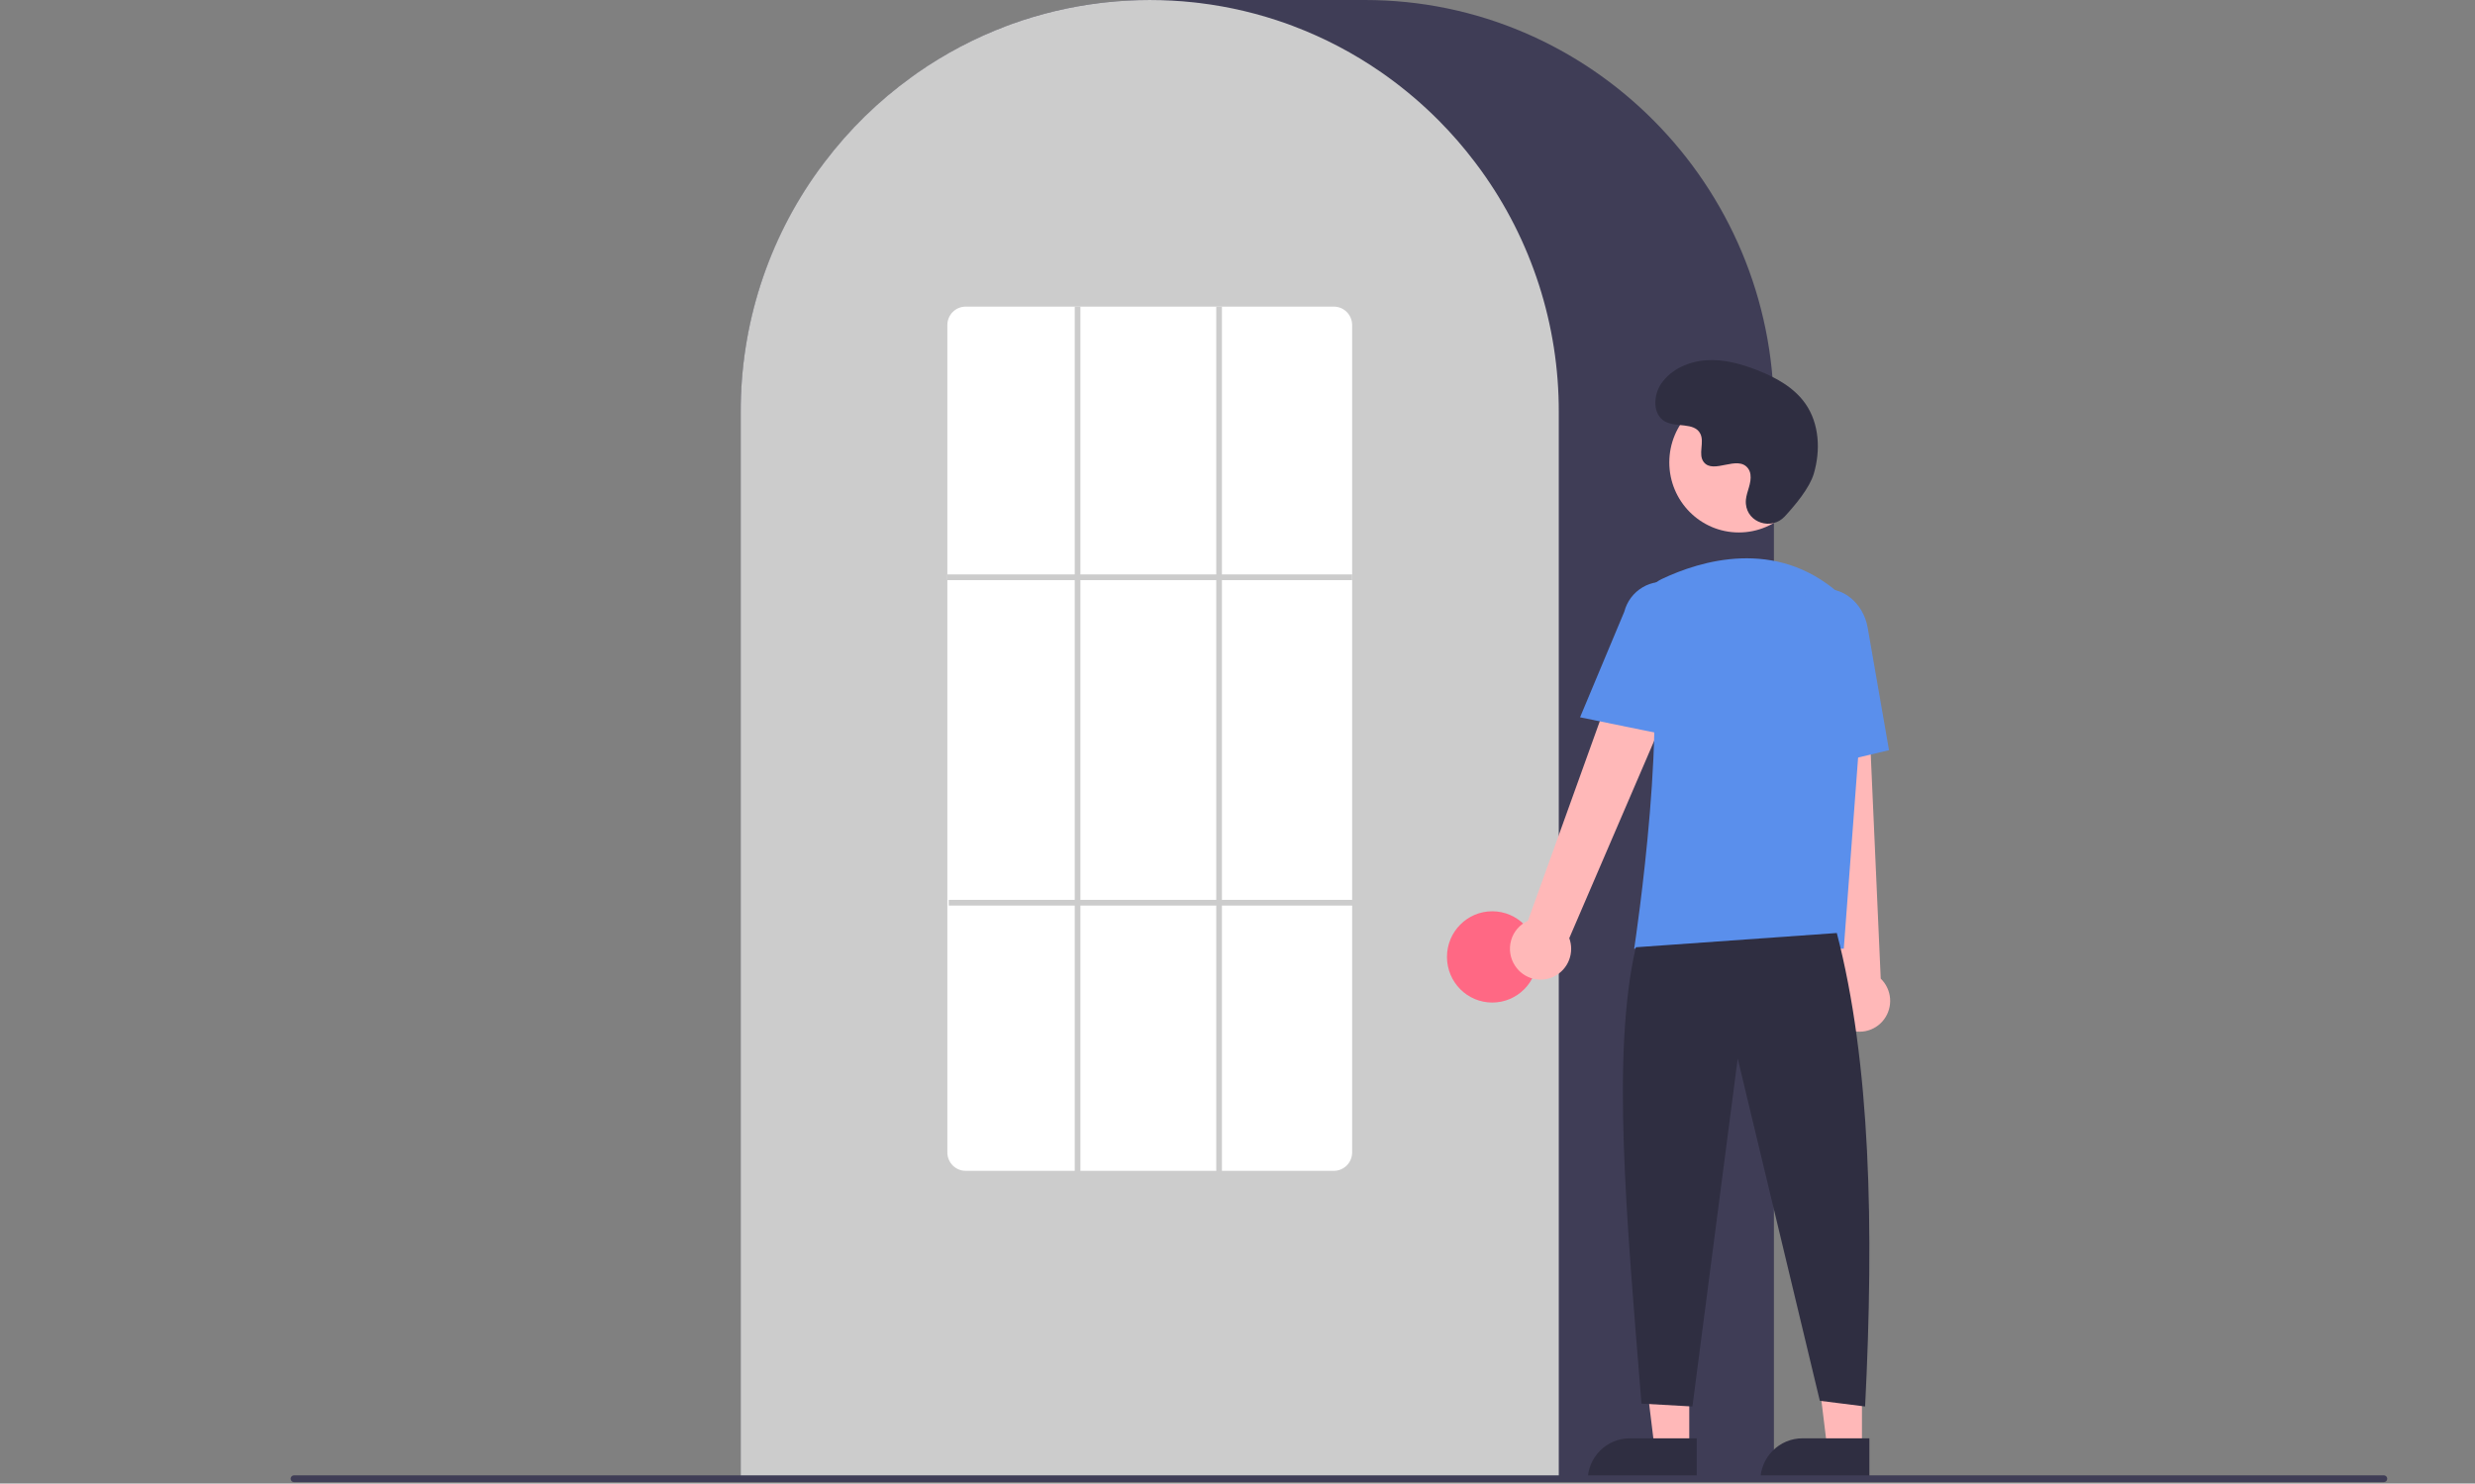 <svg width="342" height="205" viewBox="0 0 342 205" fill="none" xmlns="http://www.w3.org/2000/svg">
<rect x="0" y="0" width="342" height="205" fill="#808080" stroke="none"/>
<g clip-path="url(#clip0_8459_353)">
<path d="M245.123 204.551H102.353V56.951C102.353 25.548 127.708 0 158.874 0H188.602C219.768 0 245.123 25.548 245.123 56.951V204.551Z" fill="#3F3D56"/>
<path d="M215.395 204.551H102.353V56.951C102.322 44.918 106.104 33.189 113.147 23.472C113.407 23.116 113.666 22.764 113.933 22.416C117.34 17.913 121.394 13.948 125.962 10.651C126.22 10.462 126.48 10.276 126.742 10.09C130.565 7.424 134.7 5.246 139.053 3.603C139.311 3.504 139.574 3.405 139.838 3.31C143.775 1.895 147.856 0.925 152.006 0.419C152.263 0.384 152.527 0.356 152.791 0.328C156.835 -0.107 160.914 -0.107 164.958 0.328C165.222 0.356 165.486 0.384 165.746 0.419C169.895 0.925 173.975 1.895 177.911 3.31C178.174 3.405 178.437 3.504 178.697 3.603C182.996 5.225 187.082 7.371 190.864 9.994C191.127 10.176 191.39 10.362 191.649 10.548C194.209 12.389 196.614 14.441 198.839 16.682C200.624 18.479 202.287 20.395 203.816 22.417C204.083 22.764 204.342 23.116 204.601 23.472C211.645 33.189 215.427 44.918 215.395 56.951V204.551Z" fill="#CCCCCC"/>
<path d="M206.203 138.535C209.66 138.535 212.462 135.712 212.462 132.229C212.462 128.747 209.66 125.923 206.203 125.923C202.747 125.923 199.945 128.747 199.945 132.229C199.945 135.712 202.747 138.535 206.203 138.535Z" fill="#FF6884"/>
<path d="M233.427 200.13H228.632L226.35 181.493L233.428 181.493L233.427 200.13Z" fill="#FFB8B8"/>
<path d="M225.206 198.75H234.455V204.617H219.383C219.383 203.846 219.534 203.083 219.827 202.372C220.119 201.66 220.548 201.013 221.089 200.468C221.63 199.923 222.271 199.491 222.978 199.196C223.684 198.901 224.442 198.75 225.206 198.75Z" fill="#2F2E41"/>
<path d="M257.287 200.13H252.492L250.21 181.493L257.288 181.493L257.287 200.13Z" fill="#FFB8B8"/>
<path d="M249.066 198.75H258.315V204.617H243.243C243.243 203.846 243.394 203.083 243.687 202.372C243.979 201.66 244.408 201.013 244.949 200.468C245.49 199.923 246.132 199.491 246.838 199.196C247.545 198.901 248.302 198.75 249.066 198.75Z" fill="#2F2E41"/>
<path d="M209.371 133.478C209.026 132.966 208.796 132.384 208.699 131.773C208.601 131.162 208.638 130.537 208.806 129.941C208.974 129.346 209.27 128.795 209.672 128.327C210.075 127.86 210.574 127.487 211.135 127.234L227.436 81.962L235.458 86.373L216.845 129.637C217.203 130.614 217.193 131.69 216.816 132.661C216.44 133.632 215.723 134.429 214.801 134.903C213.88 135.376 212.818 135.493 211.817 135.23C210.817 134.968 209.946 134.345 209.371 133.478Z" fill="#FFB8B8"/>
<path d="M254.838 141.985C254.305 141.677 253.845 141.255 253.492 140.749C253.138 140.243 252.899 139.665 252.791 139.056C252.683 138.446 252.709 137.821 252.867 137.222C253.025 136.624 253.312 136.068 253.706 135.594L248.656 87.704L257.785 88.124L259.883 135.23C260.631 135.951 261.09 136.922 261.174 137.961C261.257 139 260.96 140.033 260.338 140.866C259.716 141.699 258.813 142.272 257.799 142.479C256.785 142.685 255.732 142.509 254.838 141.985Z" fill="#FFB8B8"/>
<path d="M240.275 73.577C245.581 73.577 249.882 69.243 249.882 63.897C249.882 58.55 245.581 54.217 240.275 54.217C234.969 54.217 230.668 58.55 230.668 63.897C230.668 69.243 234.969 73.577 240.275 73.577Z" fill="#FFB8B8"/>
<path d="M254.776 131.094H225.812L225.847 130.867C225.899 130.527 231.009 96.799 227.241 85.764C226.862 84.68 226.896 83.493 227.334 82.432C227.772 81.371 228.585 80.51 229.615 80.017C235.001 77.461 245.342 74.313 254.069 81.951C255.354 83.094 256.356 84.522 256.999 86.122C257.641 87.723 257.905 89.452 257.769 91.172L254.776 131.094Z" fill="#5A8FEC"/>
<path d="M231.376 101.783L218.336 99.118L224.448 84.523C224.814 83.11 225.721 81.9 226.971 81.16C228.221 80.419 229.711 80.208 231.115 80.574C232.518 80.939 233.721 81.85 234.459 83.107C235.197 84.365 235.41 85.866 235.051 87.281L231.376 101.783Z" fill="#5A8FEC"/>
<path d="M248.076 106.732L247.292 88.626C246.698 85.222 248.632 82.004 251.606 81.478C254.58 80.954 257.485 83.315 258.082 86.744L261.029 103.663L248.076 106.732Z" fill="#5A8FEC"/>
<path d="M253.812 128.926C258.473 146.81 258.981 169.548 257.724 194.351L251.466 193.563L240.122 146.267L233.864 194.351L226.823 193.957C224.72 167.933 222.672 145.591 226.041 130.897L253.812 128.926Z" fill="#2F2E41"/>
<path d="M246.605 71.378C244.813 73.302 241.484 72.269 241.251 69.641C241.233 69.437 241.234 69.231 241.255 69.028C241.375 67.864 242.043 66.807 241.883 65.578C241.847 65.272 241.734 64.98 241.554 64.731C240.126 62.804 236.774 65.593 235.426 63.848C234.599 62.779 235.571 61.094 234.937 59.899C234.099 58.321 231.62 59.099 230.065 58.235C228.335 57.274 228.439 54.599 229.578 52.972C230.966 50.989 233.401 49.93 235.806 49.778C238.211 49.625 240.599 50.28 242.844 51.161C245.394 52.163 247.924 53.547 249.493 55.807C251.402 58.556 251.586 62.25 250.631 65.464C250.051 67.419 248.069 69.807 246.605 71.378Z" fill="#2F2E41"/>
<path d="M329.408 204.805H40.625C40.502 204.805 40.384 204.755 40.297 204.667C40.21 204.579 40.161 204.46 40.161 204.336C40.161 204.211 40.21 204.092 40.297 204.004C40.384 203.916 40.502 203.867 40.625 203.866H329.408C329.532 203.867 329.65 203.916 329.737 204.004C329.824 204.092 329.873 204.211 329.873 204.336C329.873 204.46 329.824 204.579 329.737 204.667C329.65 204.755 329.532 204.805 329.408 204.805Z" fill="#3F3D56"/>
<path d="M184.299 161.789H133.449C132.78 161.792 132.136 161.528 131.659 161.054C131.183 160.58 130.912 159.935 130.907 159.26V44.897C130.912 44.222 131.183 43.577 131.659 43.103C132.136 42.629 132.78 42.365 133.449 42.368H184.299C184.969 42.365 185.612 42.629 186.089 43.103C186.566 43.577 186.836 44.222 186.841 44.897V159.26C186.836 159.935 186.566 160.58 186.089 161.054C185.612 161.528 184.969 161.792 184.299 161.789Z" fill="white"/>
<path d="M186.841 79.373H130.907V80.161H186.841V79.373Z" fill="#CCCCCC"/>
<path d="M187.037 124.347H131.103V125.135H187.037V124.347Z" fill="#CCCCCC"/>
<path d="M149.292 42.368H148.509V162.183H149.292V42.368Z" fill="#CCCCCC"/>
<path d="M168.849 42.368H168.066V162.183H168.849V42.368Z" fill="#CCCCCC"/>
</g>
<defs>
<clipPath id="clip0_8459_353">
<rect width="340.3" height="205" fill="white" transform="translate(0.85)"/>
</clipPath>
</defs>
</svg>
